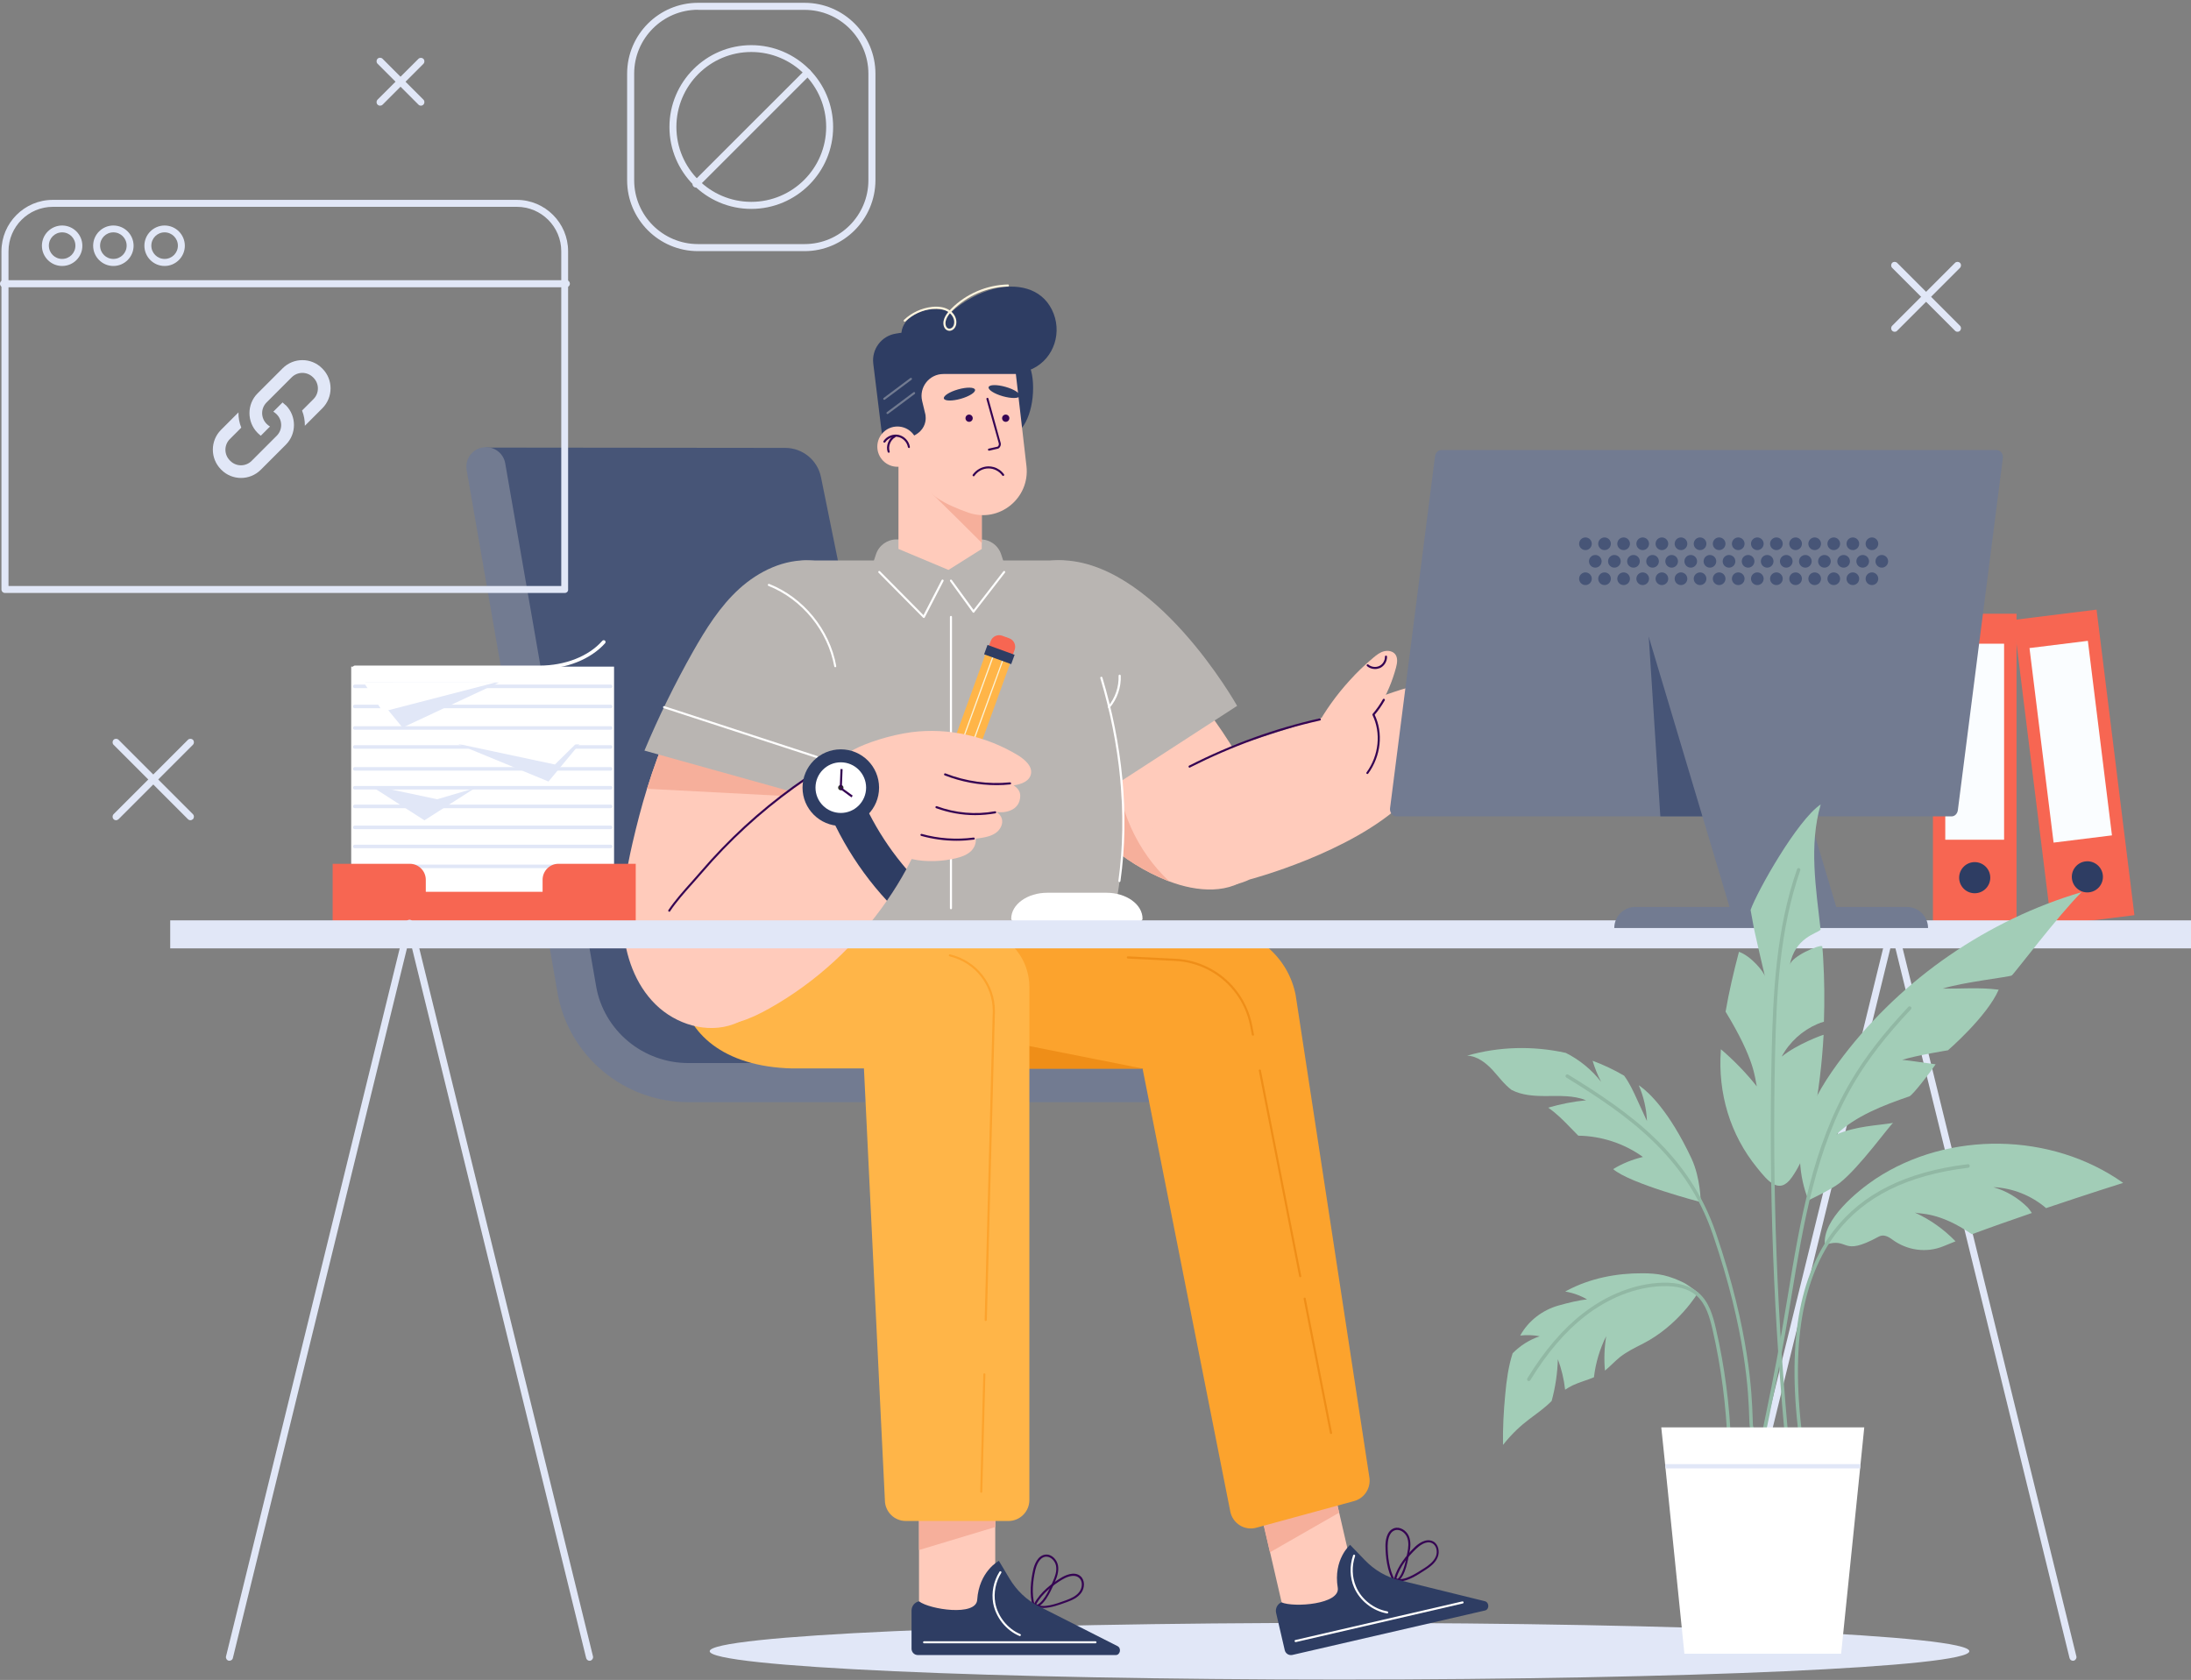 <svg width="686" height="526" viewBox="0 0 686 526" fill="none"
      xmlns="http://www.w3.org/2000/svg">
      <rect x="0" y="0" width="686" height="526" fill="#808080" stroke="none"/>
      <g clip-path="url(#clip0_5356_46657)">
            <path d="M631.375 192.16H605.199V288.562H631.375V192.16Z" fill="#F76652"/>
            <path d="M627.478 201.55H609.063V262.927H627.478V201.55Z" fill="#FAFDFF"/>
            <path d="M621.724 278.258C623.626 276.354 623.626 273.269 621.724 271.365C619.822 269.462 616.737 269.462 614.835 271.365C612.932 273.269 612.932 276.354 614.835 278.258C616.737 280.161 619.822 280.161 621.724 278.258Z" fill="#2E3D63"/>
            <path d="M656.432 190.881L630.455 194.103L642.307 289.773L668.284 286.551L656.432 190.881Z" fill="#F76652"/>
            <path d="M653.707 200.652L635.433 202.918L642.979 263.828L661.253 261.562L653.707 200.652Z" fill="#FAFDFF"/>
            <path d="M657.41 277.529C659.054 275.399 658.661 272.338 656.531 270.693C654.402 269.048 651.343 269.442 649.699 271.573C648.055 273.703 648.448 276.764 650.577 278.409C652.707 280.053 655.766 279.66 657.41 277.529Z" fill="#2E3D63"/>
            <path d="M287.936 301.754C282.902 276.93 263.254 179.78 257.051 149.401C255.979 144.072 251.27 140.238 245.847 140.238L152.022 140.141L184.726 312.119C186.35 320.567 191.156 328.105 198.171 333.076C203.692 337.007 210.285 339.152 217.073 339.249L287.936 340.127V301.754Z" fill="#475577"/>
            <path d="M371.595 345.098H215.481C205.738 345.098 196.288 341.654 188.786 335.415C181.316 329.177 176.282 320.534 174.593 311.046L146.112 147.191C145.527 143.844 147.768 140.66 151.113 140.108C154.458 139.523 157.641 141.765 158.193 145.112L186.675 308.967C187.844 315.563 191.384 321.639 196.645 326.025C201.939 330.444 208.629 332.848 215.481 332.848H371.628C375.006 332.848 377.766 335.61 377.766 338.989C377.734 342.368 375.006 345.098 371.595 345.098Z" fill="#727B91"/>
            <path d="M419.401 525.881C528.31 525.881 616.598 521.91 616.598 517.011C616.598 512.112 528.31 508.141 419.401 508.141C310.492 508.141 222.204 512.112 222.204 517.011C222.204 521.91 310.492 525.881 419.401 525.881Z" fill="#E1E7F7"/>
            <path d="M418.329 469.451L395.07 474.824L401.997 504.838L425.256 499.464L418.329 469.451Z" fill="#FFCBBB"/>
            <path d="M395.011 474.837L397.609 486.046L419.271 473.635L418.297 469.476L395.011 474.837Z" fill="#F6AF9B"/>
            <path d="M438.367 495.111C437.718 495.111 437.133 494.981 436.613 494.656L436.418 494.527L436.483 494.299C437.555 490.303 440.543 486.761 442.849 484.519C443.823 483.544 446.356 481.465 448.662 482.602C450.416 483.479 450.838 485.916 450.124 487.606C449.409 489.36 447.85 490.53 446.421 491.472L445.999 491.732C443.953 493.064 440.835 495.111 438.367 495.111ZM437.198 494.202C439.439 495.241 443.466 492.609 445.674 491.18L446.096 490.92C447.428 490.043 448.889 488.938 449.571 487.346C450.156 485.916 449.831 483.902 448.402 483.187C446.486 482.212 444.245 484.129 443.368 484.974C441.095 487.118 438.27 490.465 437.198 494.202Z" fill="#350453"/>
            <path d="M436.484 495.631L436.354 495.404C434.243 491.862 433.821 487.249 433.788 483.999C433.788 482.635 434.048 479.353 436.484 478.508C438.335 477.858 440.348 479.256 441.095 480.945C441.842 482.7 441.615 484.617 441.258 486.306L441.16 486.794C440.576 489.783 439.601 494.819 436.711 495.566L436.484 495.631ZM437.458 479.028C437.198 479.028 436.971 479.061 436.711 479.158C434.697 479.84 434.47 482.797 434.47 484.032C434.47 487.119 434.892 491.472 436.808 494.884C439.114 494.007 440.056 489.296 440.543 486.696L440.641 486.209C440.965 484.649 441.193 482.83 440.511 481.238C439.991 480.068 438.757 479.028 437.458 479.028Z" fill="#350453"/>
            <path d="M464.9 501.35L437.978 494.722C433.983 493.747 430.281 491.57 427.293 488.451L422.714 483.707C422.714 483.707 417.387 488.256 418.849 497.126C419.693 502.325 405.079 503.397 401.214 501.707C401.214 501.707 401.182 501.707 401.117 501.74C399.883 502.325 399.233 503.722 399.558 505.054L402.253 516.686C402.513 517.758 403.553 518.408 404.624 518.181L465.03 504.242C466.362 503.852 466.297 501.707 464.9 501.35Z" fill="#2E3D63"/>
            <path d="M405.663 514.152C405.501 514.152 405.371 514.054 405.339 513.892C405.306 513.729 405.404 513.534 405.599 513.502L457.853 501.415C458.015 501.382 458.21 501.48 458.243 501.675C458.275 501.837 458.178 502.032 457.983 502.065L405.728 514.152C405.696 514.152 405.663 514.152 405.663 514.152Z" fill="white"/>
            <path d="M434.34 505.184C434.308 505.184 434.308 505.184 434.275 505.184C429.793 504.404 425.734 501.188 423.948 497.029C422.616 493.942 422.519 490.27 423.655 486.989C423.72 486.826 423.915 486.729 424.078 486.794C424.24 486.859 424.337 487.054 424.272 487.216C423.201 490.335 423.298 493.844 424.565 496.769C426.253 500.765 430.118 503.787 434.372 504.534C434.535 504.567 434.665 504.729 434.632 504.924C434.632 505.087 434.502 505.184 434.34 505.184Z" fill="white"/>
            <path d="M311.612 473.83H287.741V504.632H311.612V473.83Z" fill="#FFCBBB"/>
            <path d="M287.741 473.83V485.332L311.644 478.119V473.83H287.741Z" fill="#F6AF9B"/>
            <path d="M326.713 503.462C325.577 503.462 324.537 503.203 323.823 502.52L323.66 502.358L323.79 502.13C325.739 498.491 329.441 495.697 332.202 494.04C333.371 493.325 336.294 491.83 338.275 493.487C339.769 494.755 339.639 497.192 338.567 498.686C337.463 500.246 335.677 501.026 334.085 501.61L333.631 501.773C331.844 502.423 329.019 503.462 326.713 503.462ZM324.472 502.228C326.421 503.755 330.935 502.098 333.403 501.188L333.858 501.026C335.352 500.473 337.041 499.726 338.015 498.329C338.924 497.062 339.054 495.015 337.82 494.007C336.164 492.643 333.566 493.975 332.494 494.625C329.896 496.184 326.388 498.816 324.472 502.228Z" fill="#350453"/>
            <path d="M323.498 503.43L323.433 503.202C322.166 499.271 322.784 494.689 323.498 491.505C323.79 490.173 324.797 487.021 327.33 486.762C329.279 486.534 330.935 488.354 331.26 490.173C331.585 492.025 330.935 493.877 330.221 495.437L330.026 495.892C328.857 498.491 326.681 503.365 323.725 503.43H323.498ZM327.655 487.411C327.59 487.411 327.493 487.411 327.428 487.411C325.284 487.639 324.44 490.433 324.148 491.635C323.466 494.657 322.881 498.978 323.985 502.715C326.421 502.39 328.402 497.971 329.474 495.599L329.669 495.144C330.318 493.682 330.968 491.96 330.643 490.271C330.383 488.873 329.116 487.411 327.655 487.411Z" fill="#350453"/>
            <path d="M349.901 515.419L325.154 502.877C321.484 501.025 318.367 498.069 316.126 494.364L312.748 488.711C312.748 488.711 306.545 491.96 305.961 500.928C305.603 506.159 291.119 503.949 287.774 501.415C287.774 501.415 287.741 501.415 287.676 501.415C286.345 501.708 285.403 502.91 285.403 504.307V516.231C285.403 517.336 286.28 518.213 287.384 518.213H349.382C350.746 518.181 351.168 516.069 349.901 515.419Z" fill="#2E3D63"/>
            <path d="M342.984 514.542H289.333C289.138 514.542 289.008 514.379 289.008 514.217C289.008 514.022 289.17 513.892 289.333 513.892H342.984C343.179 513.892 343.309 514.055 343.309 514.217C343.309 514.412 343.146 514.542 342.984 514.542Z" fill="white"/>
            <path d="M319.309 512.267C319.276 512.267 319.211 512.267 319.179 512.235C314.989 510.48 311.774 506.419 310.962 501.967C310.378 498.653 311.092 495.047 312.943 492.123C313.041 491.96 313.235 491.928 313.398 492.025C313.56 492.123 313.593 492.317 313.495 492.48C311.742 495.274 311.06 498.718 311.612 501.87C312.391 506.126 315.444 509.96 319.438 511.65C319.601 511.715 319.698 511.91 319.601 512.072C319.568 512.202 319.438 512.267 319.309 512.267Z" fill="white"/>
            <path d="M391.926 273.648C385.496 280.179 374.681 279.269 366.075 275.955C365.88 275.89 365.653 275.793 365.458 275.728C351.363 270.074 339.379 259.384 332.104 246.095C331.942 245.803 331.78 245.51 331.617 245.218C325.901 234.366 314.892 181.08 340.743 186.961C350.843 189.267 361.463 202.914 368.056 210.257C376.565 219.745 384.034 230.207 390.237 241.352C393.063 246.42 395.661 251.749 396.44 257.5C397.22 263.251 395.986 269.489 391.926 273.648Z" fill="#FFCBBB"/>
            <path d="M366.075 275.955C365.88 275.89 365.652 275.793 365.458 275.728C351.363 270.074 339.379 259.384 332.104 246.095C332.916 245.835 333.728 245.576 334.443 245.283C339.476 243.204 344.543 241.092 349.577 239.012C349.771 252.854 355.974 266.468 366.075 275.955Z" fill="#F6AF9B"/>
            <path d="M317.36 185.466H270.334L274.264 173.574C275.173 170.78 277.804 168.896 280.726 168.896H307C309.955 168.896 312.553 170.78 313.463 173.574L317.36 185.466Z" fill="#B9B5B2"/>
            <path d="M342.821 296.783C324.927 314.685 241.592 296.783 241.592 296.783L249.744 228.713L241.43 186.278C241.43 180.332 246.269 175.491 252.212 175.491H331.877C337.82 175.491 342.659 180.332 342.659 186.278C342.627 186.246 362.307 277.223 342.821 296.783Z" fill="#B9B5B2"/>
            <path d="M423.98 469.996L393.355 478.346C389.685 479.353 385.95 477.014 385.203 473.277L357.728 334.538H320.803C296.088 333.888 285.598 320.339 285.598 306.335L281.668 292.559C281.214 292.104 351.688 289.342 381.014 290.447C393.128 290.902 403.325 299.642 405.663 311.534L428.722 462.393C429.339 465.772 427.293 469.086 423.98 469.996Z" fill="#FCA32D"/>
            <path d="M278.648 334.635H358.085L278.648 318.877V334.635Z" fill="#EF8E18"/>
            <path d="M322.296 309.097V469.67C322.296 473.277 319.374 476.234 315.736 476.234H283.617C279.98 476.234 277.057 473.31 277.057 469.67L275.888 445.757L270.497 334.538H247.99C245.295 334.473 242.794 334.245 240.423 333.888C221.1 330.931 212.786 318.844 212.786 306.335L222.626 287.977C222.139 287.49 275.66 289.472 304.467 290.576C314.437 290.934 322.296 299.122 322.296 309.097Z" fill="#FFB548"/>
            <path d="M308.624 413.623C308.429 413.623 308.299 413.46 308.299 413.298L310.832 316.57C310.832 308.382 305.279 301.364 297.322 299.447C297.16 299.414 297.03 299.219 297.095 299.057C297.127 298.895 297.322 298.765 297.484 298.83C305.733 300.812 311.514 308.09 311.514 316.603L308.981 413.33C308.949 413.46 308.819 413.623 308.624 413.623Z" fill="#FCA32D"/>
            <path d="M307.227 467.396C307.032 467.396 306.903 467.234 306.903 467.071L307.877 430.323C307.877 430.128 308.039 429.998 308.202 429.998C308.396 429.998 308.526 430.161 308.526 430.323L307.552 467.071C307.552 467.234 307.39 467.396 307.227 467.396Z" fill="#FCA32D"/>
            <path d="M392.283 324.27C392.121 324.27 391.991 324.173 391.958 324.01L391.406 321.151C390.627 317.122 388.841 313.321 386.275 310.169C381.793 304.613 375.103 301.234 367.991 300.876L353.149 300.129C352.954 300.129 352.824 299.967 352.824 299.772C352.824 299.577 352.954 299.447 353.181 299.447L368.023 300.194C375.33 300.551 382.183 304.028 386.795 309.747C389.425 312.996 391.244 316.895 392.056 321.021L392.608 323.913C392.64 324.075 392.543 324.27 392.348 324.303C392.316 324.27 392.316 324.27 392.283 324.27Z" fill="#EF8E18"/>
            <path d="M407.093 399.911C406.93 399.911 406.8 399.813 406.768 399.651L394.134 335.252C394.102 335.09 394.199 334.895 394.394 334.863C394.557 334.83 394.751 334.928 394.784 335.123L407.417 399.521C407.45 399.683 407.352 399.878 407.157 399.911C407.157 399.911 407.125 399.911 407.093 399.911Z" fill="#EF8E18"/>
            <path d="M416.738 449.006C416.575 449.006 416.446 448.908 416.413 448.746L408.164 406.702C408.132 406.539 408.229 406.344 408.424 406.312C408.619 406.279 408.781 406.377 408.814 406.572L417.063 448.616C417.095 448.778 416.998 448.973 416.803 449.006C416.77 449.006 416.77 449.006 416.738 449.006Z" fill="#EF8E18"/>
            <path d="M260.104 223.286C259 246.745 255.233 270.107 248.932 292.721C247.373 298.374 245.587 304.093 242.599 309.129C239.611 314.198 235.227 318.617 229.706 320.664C221.392 323.75 211.552 320.729 205.219 314.458C198.886 308.219 195.768 299.252 195.119 290.381C194.469 281.511 196.06 272.641 198.041 263.966C199.373 258.247 200.834 252.529 202.588 246.908C204.569 240.539 206.81 234.301 209.506 228.192C210.772 225.333 212.104 222.539 213.533 219.777C216.845 213.376 220.678 207.268 225.062 201.549C230.94 193.914 241.268 178.935 251.498 188.52C260.624 197.13 260.656 211.752 260.104 223.286Z" fill="#FFCBBB"/>
            <path d="M254.55 249.702L202.588 246.973C204.569 240.605 206.81 234.366 209.506 228.258L254.55 249.702Z" fill="#F6AF9B"/>
            <path d="M285.663 143.812L276.894 142.09L273.419 113.854C272.867 109.338 275.985 105.179 280.467 104.464L308.299 99.981L307.877 110.67L285.663 143.812Z" fill="#2E3D63"/>
            <path d="M323.465 121.458C323.465 129.775 319.925 136.534 315.574 136.534C311.222 136.534 307.682 129.775 307.682 121.458C307.682 113.14 311.222 109.663 315.574 109.663C319.925 109.663 323.465 113.14 323.465 121.458Z" fill="#2E3D63"/>
            <path d="M307.39 121.782V152.747V171.884L296.965 178.448L281.311 171.884V152.747V121.782H294.334H307.39Z" fill="#FFCBBB"/>
            <path d="M307.39 154.274V169.967C302.843 165.386 295.633 158.303 291.509 154.274H307.39Z" fill="#F6AF9B"/>
            <path d="M317.23 109.858L321.387 145.956C322.524 155.996 312.846 163.826 303.298 160.545C296.023 158.043 289.398 154.469 288.586 149.79C286.962 140.497 288.099 120.483 288.488 114.796C288.553 113.887 289.203 113.139 290.112 112.944L314.859 108.103C315.996 107.876 317.1 108.688 317.23 109.858Z" fill="#FFCBBB"/>
            <path d="M323.401 115.414C316.743 118.696 297.16 115.382 293.75 108.493C290.372 101.605 302.258 92.702 311.124 90.46C318.334 88.641 325.934 90.103 329.344 96.959C332.754 103.814 330.091 112.132 323.401 115.414Z" fill="#2E3D63"/>
            <path d="M303.395 104.692C303.395 109.046 300.083 113.984 294.237 113.984C288.391 113.984 282.22 109.046 282.22 104.692C282.22 100.338 286.962 96.796 292.808 96.796C298.654 96.796 303.395 100.338 303.395 104.692Z" fill="#2E3D63"/>
            <path d="M320.77 117.104H295.373C290.957 117.104 287.709 121.23 288.716 125.519L289.722 129.71C289.722 129.71 291.639 137.183 279.882 137.833L281.149 112.197H319.666L320.77 117.104Z" fill="#2E3D63"/>
            <path d="M276.862 125.194C276.764 125.194 276.667 125.162 276.602 125.064C276.505 124.934 276.537 124.707 276.667 124.61L285.013 118.371C285.143 118.274 285.371 118.306 285.468 118.436C285.566 118.566 285.533 118.794 285.403 118.891L277.057 125.129C276.992 125.194 276.927 125.194 276.862 125.194Z" fill="#727B91"/>
            <path d="M277.868 129.646C277.771 129.646 277.674 129.613 277.609 129.516C277.511 129.386 277.544 129.158 277.674 129.061L286.02 122.822C286.15 122.725 286.377 122.757 286.475 122.887C286.572 123.017 286.54 123.245 286.41 123.342L278.063 129.581C277.998 129.613 277.933 129.646 277.868 129.646Z" fill="#727B91"/>
            <path d="M280.986 146.151C284.466 146.151 287.287 143.329 287.287 139.848C287.287 136.367 284.466 133.544 280.986 133.544C277.507 133.544 274.686 136.367 274.686 139.848C274.686 143.329 277.507 146.151 280.986 146.151Z" fill="#FFCBBB"/>
            <path d="M284.591 140.27C284.429 140.27 284.299 140.14 284.266 140.01C284.007 138.483 282.74 137.151 281.246 136.826C279.752 136.501 278.031 137.183 277.186 138.451C277.089 138.613 276.894 138.646 276.732 138.548C276.569 138.451 276.537 138.256 276.634 138.093C277.641 136.566 279.622 135.786 281.376 136.176C283.162 136.566 284.591 138.093 284.883 139.913C284.916 140.108 284.786 140.27 284.624 140.303C284.656 140.27 284.624 140.27 284.591 140.27Z" fill="#350453"/>
            <path d="M278.258 141.765C278.128 141.765 277.998 141.667 277.933 141.537C277.284 139.62 278.193 137.346 279.947 136.339C280.109 136.241 280.304 136.306 280.402 136.469C280.499 136.631 280.434 136.826 280.272 136.924C278.81 137.768 278.031 139.75 278.55 141.342C278.615 141.505 278.518 141.7 278.356 141.765C278.323 141.732 278.291 141.765 278.258 141.765Z" fill="#350453"/>
            <path d="M303.427 132.083C304.055 132.083 304.564 131.573 304.564 130.945C304.564 130.317 304.055 129.808 303.427 129.808C302.8 129.808 302.291 130.317 302.291 130.945C302.291 131.573 302.8 132.083 303.427 132.083Z" fill="#350453"/>
            <path d="M314.892 132.083C315.519 132.083 316.028 131.573 316.028 130.945C316.028 130.317 315.519 129.808 314.892 129.808C314.264 129.808 313.755 130.317 313.755 130.945C313.755 131.573 314.264 132.083 314.892 132.083Z" fill="#350453"/>
            <path d="M300.818 124.863C303.51 124.101 305.506 122.825 305.277 122.014C305.047 121.202 302.679 121.162 299.986 121.924C297.294 122.687 295.298 123.963 295.527 124.774C295.757 125.586 298.125 125.626 300.818 124.863Z" fill="#2E3D63"/>
            <path d="M319.281 123.979C319.511 123.168 317.515 121.892 314.822 121.129C312.13 120.367 309.761 120.407 309.532 121.219C309.302 122.03 311.299 123.306 313.991 124.068C316.683 124.83 319.052 124.791 319.281 123.979Z" fill="#2E3D63"/>
            <path d="M309.663 141.115C309.5 141.115 309.371 141.017 309.338 140.855C309.306 140.692 309.403 140.498 309.598 140.465L312.358 139.848C312.683 139.62 312.813 139.198 312.716 138.808L308.851 124.967C308.818 124.804 308.916 124.609 309.078 124.577C309.273 124.512 309.436 124.642 309.468 124.804L313.3 138.646C313.495 139.328 313.203 140.043 312.618 140.433L312.521 140.465L309.695 141.115C309.695 141.115 309.695 141.115 309.663 141.115Z" fill="#350453"/>
            <path d="M311.124 146.249C310.572 146.086 309.988 146.021 309.436 146.021C307.519 146.054 305.668 147.061 304.564 148.621C304.467 148.783 304.499 148.978 304.662 149.076C304.824 149.173 305.019 149.141 305.116 148.978C306.09 147.581 307.747 146.671 309.436 146.671C311.124 146.639 312.813 147.484 313.82 148.881C313.917 149.043 314.145 149.076 314.275 148.946C314.437 148.848 314.469 148.621 314.339 148.491C313.56 147.386 312.391 146.606 311.124 146.249Z" fill="#350453"/>
            <path d="M297.257 103.587C297.127 103.587 296.965 103.555 296.835 103.522C295.633 103.197 295.178 101.735 295.438 100.468C295.666 99.396 296.25 98.454 296.9 97.674C296.77 97.576 296.64 97.511 296.51 97.446C295.308 96.796 293.782 96.569 291.931 96.731C288.781 97.056 285.793 98.454 283.487 100.63C283.357 100.76 283.162 100.76 283.032 100.63C282.902 100.501 282.902 100.306 283.032 100.176C285.436 97.869 288.586 96.439 291.866 96.082C293.847 95.887 295.503 96.147 296.835 96.862C297.03 96.959 297.192 97.056 297.354 97.186C297.517 96.991 297.679 96.829 297.842 96.666C302.486 91.988 308.916 89.226 315.574 89.064C315.769 89.064 315.898 89.193 315.898 89.388C315.898 89.583 315.769 89.713 315.574 89.713C309.111 89.876 302.81 92.573 298.296 97.121C298.166 97.251 298.004 97.414 297.874 97.576C298.913 98.519 299.53 99.818 299.433 101.118C299.4 101.833 299.141 102.45 298.718 102.905C298.329 103.327 297.809 103.587 297.257 103.587ZM297.419 98.096C296.835 98.811 296.283 99.656 296.088 100.598C295.893 101.54 296.185 102.677 296.997 102.872C297.419 102.97 297.906 102.807 298.231 102.45C298.524 102.125 298.718 101.638 298.751 101.085C298.848 100.013 298.329 98.908 297.419 98.096Z" fill="#FEF4DE"/>
            <path d="M262.085 177.733C259.455 176.434 256.564 175.654 253.804 175.491C245.62 174.972 237.598 178.806 231.492 184.329C225.419 189.853 221.002 196.936 216.943 204.084C211.292 214.092 206.226 224.424 201.776 235.016L262.085 251.847V177.733Z" fill="#B9B5B2"/>
            <path d="M261.533 208.925C261.37 208.925 261.241 208.828 261.208 208.665C259.195 197.521 251.14 187.643 240.618 183.452C240.456 183.387 240.358 183.192 240.423 183.029C240.488 182.867 240.683 182.769 240.845 182.834C251.563 187.091 259.812 197.196 261.825 208.535C261.858 208.73 261.728 208.893 261.565 208.925C261.565 208.925 261.565 208.925 261.533 208.925Z" fill="white"/>
            <path d="M289.235 193.492C289.138 193.492 289.073 193.459 289.008 193.394L275.076 179.325C274.946 179.195 274.946 179 275.076 178.87C275.206 178.74 275.4 178.74 275.53 178.87L289.138 192.614L294.821 181.632C294.919 181.47 295.114 181.405 295.276 181.502C295.438 181.6 295.503 181.795 295.406 181.957L289.528 193.329C289.495 193.427 289.398 193.492 289.3 193.492C289.268 193.492 289.268 193.492 289.235 193.492Z" fill="white"/>
            <path d="M304.824 191.867C304.727 191.867 304.629 191.802 304.564 191.737L297.484 181.99C297.387 181.827 297.419 181.632 297.549 181.535C297.679 181.437 297.907 181.47 298.004 181.6L304.824 190.957L314.145 178.903C314.242 178.773 314.47 178.74 314.599 178.838C314.729 178.935 314.762 179.163 314.664 179.293L305.051 191.705C305.019 191.802 304.921 191.867 304.824 191.867Z" fill="white"/>
            <path d="M255.72 237.323C255.687 237.323 255.655 237.323 255.622 237.323L207.817 221.727C207.655 221.662 207.557 221.5 207.622 221.305C207.687 221.142 207.849 221.045 208.044 221.11L255.85 236.706C256.012 236.771 256.109 236.933 256.045 237.128C255.98 237.258 255.85 237.323 255.72 237.323Z" fill="white"/>
            <path d="M297.744 284.696C297.549 284.696 297.419 284.533 297.419 284.371V193.167C297.419 192.972 297.582 192.842 297.744 192.842C297.939 192.842 298.069 193.004 298.069 193.167V284.371C298.069 284.533 297.939 284.696 297.744 284.696Z" fill="white"/>
            <path d="M291.574 251.457L291.671 258.8L294.562 259.84L299.336 254.284L291.574 251.457Z" fill="#FADDBF"/>
            <path d="M299.336 254.284L311.644 220.492L316.321 207.561L312.456 206.164L308.559 204.734L303.882 217.666L291.574 251.457L299.336 254.284Z" fill="#FFB548"/>
            <path d="M296.802 253.374L309.111 219.55L313.82 206.651L313.982 206.716L314.145 206.781L309.468 219.68L297.16 253.504L296.802 253.374Z" fill="#FBF2D5"/>
            <path d="M293.75 252.269L306.026 218.445L310.735 205.514L310.897 205.579L311.092 205.644L306.383 218.575L294.075 252.367L293.75 252.269Z" fill="#FBF2D5"/>
            <path d="M291.704 263.154L294.562 259.84L291.671 258.8L291.704 263.154Z" fill="#0F3843"/>
            <path d="M313.788 199.048L315.996 199.86C317.458 200.38 318.205 202.005 317.685 203.467L316.548 206.553L309.046 203.824L310.183 200.737C310.702 199.275 312.326 198.528 313.788 199.048Z" fill="#F76652"/>
            <path d="M308.121 204.866L316.605 207.955L317.671 205.024L309.187 201.935L308.121 204.866Z" fill="#2E3D63"/>
            <path d="M322.816 242.197C322.459 244.536 319.861 245.576 317.36 245.901C318.594 246.713 319.438 247.753 319.438 249.15C319.406 253.959 314.405 254.673 311.936 254.219C312.748 254.706 313.365 255.388 313.658 256.298C314.145 257.89 313.268 259.645 311.969 260.652C310.637 261.659 308.981 262.082 307.325 262.341C306.708 262.439 306.123 262.536 305.506 262.601C305.701 264.031 305.019 265.526 303.98 266.533C302.681 267.735 300.959 268.32 299.238 268.742C295.146 269.717 289.95 270.009 285.436 268.97C284.916 270.009 284.364 271.049 283.812 272.089C281.961 275.501 279.915 278.815 277.706 281.999C268.158 295.84 255.492 307.57 240.813 315.79C235.032 319.039 228.472 321.834 221.944 320.631C214.669 319.299 208.954 312.963 207.005 305.815C205.446 299.967 205.608 291.454 208.889 286.125C211.714 281.544 216.131 277.093 219.638 272.999C228.147 263.056 237.858 254.121 248.477 246.453C254.518 242.099 260.883 238.135 267.476 234.626C271.178 232.644 278.551 230.175 285.306 229.265C296.9 227.738 309.013 230.532 318.984 236.641C320.997 237.973 323.173 239.857 322.816 242.197Z" fill="#FFCBBB"/>
            <path d="M283.812 272.122C281.96 275.533 279.914 278.847 277.706 282.031C267.411 270.919 259.649 257.273 255.46 242.814L266.177 239.695C269.587 251.522 275.725 262.731 283.812 272.122Z" fill="#2E3D63"/>
            <path d="M209.57 285.476C209.506 285.476 209.441 285.443 209.376 285.411C209.213 285.313 209.181 285.118 209.278 284.956C211.324 281.902 213.987 278.912 216.553 276.053C217.56 274.948 218.501 273.876 219.378 272.836C227.92 262.861 237.63 253.926 248.282 246.226C253.219 242.652 258.383 239.337 263.644 236.381C263.806 236.283 264.001 236.348 264.098 236.511C264.196 236.673 264.131 236.868 263.969 236.966C258.707 239.922 253.576 243.237 248.64 246.778C238.02 254.446 228.342 263.349 219.833 273.291C218.924 274.364 217.982 275.403 216.975 276.54C214.409 279.4 211.779 282.356 209.765 285.378C209.765 285.443 209.668 285.476 209.57 285.476Z" fill="#350453"/>
            <path d="M312.034 245.836C306.48 245.836 300.959 244.796 295.796 242.782C295.633 242.717 295.536 242.522 295.601 242.359C295.666 242.197 295.86 242.099 296.023 242.164C302.421 244.666 309.403 245.641 316.223 244.959C316.386 244.959 316.548 245.089 316.58 245.251C316.613 245.446 316.451 245.576 316.288 245.609C314.892 245.771 313.463 245.836 312.034 245.836Z" fill="#350453"/>
            <path d="M299.53 263.251C295.763 263.251 291.996 262.731 288.423 261.724C288.261 261.659 288.164 261.497 288.196 261.334C288.261 261.172 288.423 261.074 288.586 261.107C293.782 262.569 299.433 262.959 304.824 262.244C304.986 262.212 305.181 262.341 305.181 262.536C305.214 262.731 305.084 262.894 304.889 262.894C303.135 263.121 301.349 263.251 299.53 263.251Z" fill="#350453"/>
            <path d="M305.311 255.226C301.154 255.226 297.03 254.478 293.1 253.049C292.938 252.984 292.84 252.789 292.905 252.626C292.97 252.464 293.165 252.367 293.327 252.431C299.141 254.576 305.441 255.128 311.514 254.024C311.676 253.991 311.871 254.121 311.904 254.283C311.936 254.446 311.806 254.641 311.644 254.673C309.533 255.031 307.422 255.226 305.311 255.226Z" fill="#350453"/>
            <path d="M263.254 258.605C269.873 258.605 275.238 253.237 275.238 246.616C275.238 239.994 269.873 234.626 263.254 234.626C256.636 234.626 251.27 239.994 251.27 246.616C251.27 253.237 256.636 258.605 263.254 258.605Z" fill="#2E3D63"/>
            <path d="M263.254 254.544C267.631 254.544 271.178 250.994 271.178 246.616C271.178 242.237 267.631 238.688 263.254 238.688C258.878 238.688 255.33 242.237 255.33 246.616C255.33 250.994 258.878 254.544 263.254 254.544Z" fill="white"/>
            <path d="M263.254 247.461C263.72 247.461 264.098 247.082 264.098 246.616C264.098 246.149 263.72 245.771 263.254 245.771C262.788 245.771 262.41 246.149 262.41 246.616C262.41 247.082 262.788 247.461 263.254 247.461Z" fill="#2E2E2E"/>
            <path d="M263.164 240.796L262.931 246.477L263.58 246.504L263.813 240.822L263.164 240.796Z" fill="#350453"/>
            <path d="M266.599 249.67L263.059 247.071L263.449 246.551L266.989 249.118L266.599 249.67Z" fill="#350453"/>
            <path d="M339.087 252.301L387.347 221.012C387.347 221.012 361.106 174.289 330.61 175.426C300.083 176.596 339.087 252.301 339.087 252.301Z" fill="#B9B5B2"/>
            <path d="M459.672 213.766C462.043 213.019 464.478 212.207 466.167 210.42C467.856 208.633 468.408 205.481 466.654 203.726C465.16 202.264 462.627 202.362 460.874 203.499C459.12 204.636 458.048 206.553 457.236 208.47C456.749 209.607 456.359 210.939 456.814 212.077C457.269 213.246 458.957 213.929 459.802 213.019L459.672 213.766Z" fill="#FFCBBB"/>
            <path d="M459.022 222.604C461.393 221.857 463.829 221.045 465.517 219.257C467.206 217.47 467.758 214.319 466.004 212.564C464.511 211.102 461.977 211.2 460.224 212.337C458.47 213.474 457.398 215.391 456.586 217.308C456.099 218.445 455.709 219.777 456.164 220.915C456.619 222.084 458.308 222.767 459.152 221.857L459.022 222.604Z" fill="#FFCBBB"/>
            <path d="M457.074 231.15C459.445 230.402 461.88 229.59 463.569 227.803C465.258 225.983 465.81 222.864 464.056 221.11C462.562 219.647 460.029 219.745 458.275 220.882C456.522 222.019 455.45 223.936 454.638 225.853C454.151 226.991 453.761 228.323 454.216 229.46C454.671 230.63 456.359 231.312 457.204 230.402L457.074 231.15Z" fill="#FFCBBB"/>
            <path d="M371.271 238.428L424.402 221.369C424.402 221.369 446.454 211.362 452.689 214.319C461.458 218.51 453.826 237.55 439.634 251.132C422.973 267.085 391.276 275.371 391.276 275.371C379.325 281.024 365.1 274.753 361.301 262.114C358.735 253.471 359.709 244.211 371.271 238.428Z" fill="#FFCBBB"/>
            <path d="M430.021 205.903C431.028 205.059 432.067 204.246 433.334 203.922C434.6 203.597 436.094 203.857 436.873 204.896C437.718 206.033 437.458 207.626 437.101 208.99C434.827 217.535 430.151 225.431 423.753 231.507C422.292 232.872 420.733 234.204 418.882 234.919C416.413 235.893 413.231 235.698 411.509 233.424C410.015 231.507 411.055 229.557 412.094 227.673C414.984 222.409 418.524 217.503 422.551 213.084C424.857 210.517 427.358 208.113 430.021 205.903Z" fill="#FFCBBB"/>
            <path d="M431.32 233.327C430.605 238.363 427.78 243.106 423.558 245.933C419.336 248.76 413.718 249.54 408.976 247.72C407.872 247.298 416.543 231.507 417.452 230.142C419.271 227.413 421.252 224.846 423.428 222.409C425.767 219.777 427.715 217.698 429.631 221.857C431.255 225.399 431.872 229.492 431.32 233.327Z" fill="#FFCBBB"/>
            <path d="M350.486 276.183H350.453C350.259 276.151 350.161 275.988 350.161 275.826C353.116 254.706 350.616 232.774 344.51 212.337C344.445 212.175 344.543 211.98 344.738 211.915C344.9 211.85 345.095 211.947 345.16 212.142C351.298 232.644 353.798 254.706 350.811 275.891C350.778 276.053 350.648 276.183 350.486 276.183Z" fill="white"/>
            <path d="M347.206 221.694C347.141 221.694 347.043 221.662 346.978 221.629C346.849 221.499 346.816 221.304 346.946 221.174C349.187 218.543 350.356 215.033 350.226 211.589C350.226 211.394 350.356 211.264 350.551 211.232C350.713 211.232 350.876 211.362 350.908 211.557C351.07 215.163 349.804 218.835 347.466 221.597C347.401 221.629 347.303 221.694 347.206 221.694Z" fill="white"/>
            <path d="M430.508 209.478C429.599 209.478 428.689 209.153 428.007 208.568C427.877 208.438 427.845 208.243 427.975 208.113C428.105 207.983 428.3 207.95 428.429 208.08C429.339 208.86 430.735 209.055 431.839 208.535C432.944 208.015 433.658 206.813 433.626 205.611C433.626 205.416 433.756 205.286 433.95 205.286C434.145 205.286 434.275 205.416 434.275 205.611C434.308 207.073 433.431 208.535 432.099 209.153C431.612 209.348 431.06 209.478 430.508 209.478Z" fill="#350453"/>
            <path d="M428.137 242.359C428.072 242.359 428.007 242.326 427.942 242.294C427.78 242.196 427.748 241.969 427.878 241.839C431.742 236.51 432.457 229.46 429.729 223.904C429.664 223.774 429.696 223.644 429.761 223.546C430.963 222.149 432.067 220.589 432.976 218.965C433.074 218.802 433.269 218.737 433.431 218.835C433.593 218.932 433.658 219.127 433.561 219.29C432.651 220.882 431.612 222.409 430.411 223.806C433.139 229.557 432.359 236.738 428.397 242.196C428.332 242.294 428.235 242.359 428.137 242.359Z" fill="#350453"/>
            <path d="M372.472 240.377C372.342 240.377 372.245 240.312 372.18 240.182C372.083 240.02 372.148 239.825 372.31 239.727C385.495 233.034 399.233 228.063 413.165 224.944C413.36 224.911 413.523 225.009 413.555 225.204C413.588 225.366 413.49 225.561 413.295 225.593C399.428 228.68 385.723 233.651 372.57 240.312C372.57 240.377 372.537 240.377 372.472 240.377Z" fill="#350453"/>
            <path d="M192.26 208.73H109.965V280.049H192.26V208.73Z" fill="white"/>
            <path d="M132.893 256.85L117.175 246.778H148.677L132.893 256.85Z" fill="#E1E7F7"/>
            <path d="M136.888 250.254L148.677 246.778L117.077 246.063L136.888 250.254Z" fill="white"/>
            <path d="M191.189 247.2H111.069C110.744 247.2 110.517 246.94 110.517 246.648C110.517 246.356 110.777 246.096 111.069 246.096H191.189C191.513 246.096 191.741 246.356 191.741 246.648C191.741 246.94 191.513 247.2 191.189 247.2Z" fill="#E1E7F7"/>
            <path d="M191.189 271.829H111.069C110.744 271.829 110.517 271.569 110.517 271.277C110.517 270.984 110.777 270.724 111.069 270.724H191.189C191.513 270.724 191.741 270.984 191.741 271.277C191.741 271.569 191.513 271.829 191.189 271.829Z" fill="#E1E7F7"/>
            <path d="M191.189 253.049H111.069C110.744 253.049 110.517 252.789 110.517 252.497C110.517 252.204 110.777 251.944 111.069 251.944H191.189C191.513 251.944 191.741 252.204 191.741 252.497C191.741 252.789 191.513 253.049 191.189 253.049Z" fill="#E1E7F7"/>
            <path d="M191.189 215.456H111.069C110.744 215.456 110.517 215.196 110.517 214.903C110.517 214.611 110.777 214.351 111.069 214.351H191.189C191.513 214.351 191.741 214.611 191.741 214.903C191.741 215.196 191.513 215.456 191.189 215.456Z" fill="#E1E7F7"/>
            <path d="M191.189 221.76H111.069C110.744 221.76 110.517 221.5 110.517 221.207C110.517 220.882 110.777 220.655 111.069 220.655H191.189C191.513 220.655 191.741 220.915 191.741 221.207C191.773 221.532 191.513 221.76 191.189 221.76Z" fill="#E1E7F7"/>
            <path d="M191.189 228.485H111.069C110.744 228.485 110.517 228.225 110.517 227.933C110.517 227.64 110.777 227.38 111.069 227.38H191.189C191.513 227.38 191.741 227.64 191.741 227.933C191.741 228.225 191.513 228.485 191.189 228.485Z" fill="#E1E7F7"/>
            <path d="M168.91 209.51H111.069C110.744 209.51 110.517 209.25 110.517 208.958C110.517 208.633 110.777 208.405 111.069 208.405H168.91C176.931 208.405 184.304 205.514 188.59 200.64C188.785 200.412 189.143 200.38 189.402 200.575C189.63 200.77 189.662 201.127 189.467 201.387C184.921 206.456 177.256 209.51 168.91 209.51Z" fill="white"/>
            <path d="M191.189 234.431H111.069C110.744 234.431 110.517 234.171 110.517 233.878C110.517 233.586 110.777 233.326 111.069 233.326H191.189C191.513 233.326 191.741 233.586 191.741 233.878C191.741 234.171 191.513 234.431 191.189 234.431Z" fill="#E1E7F7"/>
            <path d="M191.189 241.287H111.069C110.744 241.287 110.517 241.027 110.517 240.734C110.517 240.442 110.777 240.182 111.069 240.182H191.189C191.513 240.182 191.741 240.442 191.741 240.734C191.741 241.027 191.513 241.287 191.189 241.287Z" fill="#E1E7F7"/>
            <path d="M191.189 259.612H111.069C110.744 259.612 110.517 259.352 110.517 259.06C110.517 258.735 110.777 258.507 111.069 258.507H191.189C191.513 258.507 191.741 258.767 191.741 259.06C191.773 259.352 191.513 259.612 191.189 259.612Z" fill="#E1E7F7"/>
            <path d="M191.189 265.591H111.069C110.744 265.591 110.517 265.331 110.517 265.038C110.517 264.746 110.777 264.486 111.069 264.486H191.189C191.513 264.486 191.741 264.746 191.741 265.038C191.741 265.331 191.513 265.591 191.189 265.591Z" fill="#E1E7F7"/>
            <path d="M171.735 244.698L143.513 233.066H181.381L171.735 244.698Z" fill="#E1E7F7"/>
            <path d="M173.749 239.37L142.604 232.742H180.472L173.749 239.37Z" fill="white"/>
            <path d="M114.382 213.669L126.041 227.803L156.244 213.701L114.382 213.669Z" fill="#E1E7F7"/>
            <path d="M113.895 213.669L119.838 222.832L155.237 213.669H113.895Z" fill="white"/>
            <path d="M169.884 275.468V279.237H133.316V275.468C133.316 272.706 131.075 270.464 128.314 270.464H104.152V289.667H199.048V270.464H174.886C172.125 270.432 169.884 272.706 169.884 275.468Z" fill="#F76652"/>
            <path fill-rule="evenodd" clip-rule="evenodd" d="M357.728 287.653C357.728 283.169 352.662 279.53 346.426 279.53H327.915C321.679 279.53 316.613 283.169 316.613 287.653C316.613 288.173 317.197 288.595 317.912 288.595H356.429C357.143 288.595 357.728 288.173 357.728 287.653Z" fill="white"/>
            <path d="M184.596 520C184.109 520 183.654 519.676 183.525 519.156L128.217 293.664L72.91 519.156C72.78 519.74 72.163 520.098 71.578 519.968C70.994 519.838 70.636 519.221 70.766 518.636L127.145 288.822C127.275 288.335 127.698 287.978 128.217 287.978C128.737 287.978 129.159 288.335 129.289 288.822L185.668 518.636C185.798 519.221 185.441 519.805 184.856 519.968C184.759 520 184.694 520 184.596 520Z" fill="#E1E7F7"/>
            <path d="M649.042 520C648.555 520 648.1 519.676 647.97 519.156L592.663 293.664L537.356 519.156C537.226 519.74 536.609 520.098 536.024 519.968C535.44 519.838 535.082 519.221 535.212 518.636L591.591 288.822C591.721 288.335 592.143 287.978 592.663 287.978C593.183 287.978 593.605 288.335 593.735 288.822L650.114 518.636C650.244 519.221 649.887 519.805 649.302 519.968C649.237 520 649.14 520 649.042 520Z" fill="#E1E7F7"/>
            <path d="M686 288.172H53.294V296.945H686V288.172Z" fill="#E1E7F7"/>
            <path d="M437.198 255.616H611.045C612.019 255.616 612.831 254.804 612.993 253.731L627.088 143.422C627.25 142.09 626.341 140.92 625.139 140.92H451.26C450.286 140.92 449.474 141.733 449.312 142.805L435.217 253.114C435.087 254.414 436.029 255.616 437.198 255.616Z" fill="#727B91"/>
            <path d="M516.213 199.243L519.85 255.616H543.461L516.213 199.243Z" fill="#475577"/>
            <path d="M516.181 199.243H549.631L576.814 290.284H543.396L516.181 199.243Z" fill="#727B91"/>
            <path d="M505.431 290.577H603.672C603.672 286.938 600.717 283.981 597.08 283.981H512.024C508.386 283.949 505.431 286.905 505.431 290.577Z" fill="#727B91"/>
            <path d="M586.103 172.242C587.197 172.242 588.084 171.355 588.084 170.26C588.084 169.166 587.197 168.278 586.103 168.278C585.009 168.278 584.122 169.166 584.122 170.26C584.122 171.355 585.009 172.242 586.103 172.242Z" fill="#475577"/>
            <path d="M580.127 172.242C581.221 172.242 582.108 171.355 582.108 170.26C582.108 169.166 581.221 168.278 580.127 168.278C579.033 168.278 578.146 169.166 578.146 170.26C578.146 171.355 579.033 172.242 580.127 172.242Z" fill="#475577"/>
            <path d="M574.151 172.242C575.246 172.242 576.133 171.355 576.133 170.26C576.133 169.166 575.246 168.278 574.151 168.278C573.057 168.278 572.17 169.166 572.17 170.26C572.17 171.355 573.057 172.242 574.151 172.242Z" fill="#475577"/>
            <path d="M568.176 172.242C569.27 172.242 570.157 171.355 570.157 170.26C570.157 169.166 569.27 168.278 568.176 168.278C567.082 168.278 566.195 169.166 566.195 170.26C566.195 171.355 567.082 172.242 568.176 172.242Z" fill="#475577"/>
            <path d="M562.2 172.242C563.294 172.242 564.181 171.355 564.181 170.26C564.181 169.166 563.294 168.278 562.2 168.278C561.106 168.278 560.219 169.166 560.219 170.26C560.219 171.355 561.106 172.242 562.2 172.242Z" fill="#475577"/>
            <path d="M556.192 172.242C557.286 172.242 558.173 171.355 558.173 170.26C558.173 169.166 557.286 168.278 556.192 168.278C555.098 168.278 554.211 169.166 554.211 170.26C554.211 171.355 555.098 172.242 556.192 172.242Z" fill="#475577"/>
            <path d="M550.216 172.242C551.311 172.242 552.198 171.355 552.198 170.26C552.198 169.166 551.311 168.278 550.216 168.278C549.122 168.278 548.235 169.166 548.235 170.26C548.235 171.355 549.122 172.242 550.216 172.242Z" fill="#475577"/>
            <path d="M544.241 172.242C545.335 172.242 546.222 171.355 546.222 170.26C546.222 169.166 545.335 168.278 544.241 168.278C543.147 168.278 542.26 169.166 542.26 170.26C542.26 171.355 543.147 172.242 544.241 172.242Z" fill="#475577"/>
            <path d="M538.265 172.242C539.359 172.242 540.246 171.355 540.246 170.26C540.246 169.166 539.359 168.278 538.265 168.278C537.171 168.278 536.284 169.166 536.284 170.26C536.284 171.355 537.171 172.242 538.265 172.242Z" fill="#475577"/>
            <path d="M532.289 172.242C533.383 172.242 534.27 171.355 534.27 170.26C534.27 169.166 533.383 168.278 532.289 168.278C531.195 168.278 530.308 169.166 530.308 170.26C530.308 171.355 531.195 172.242 532.289 172.242Z" fill="#475577"/>
            <path d="M526.314 172.242C527.408 172.242 528.295 171.355 528.295 170.26C528.295 169.166 527.408 168.278 526.314 168.278C525.219 168.278 524.333 169.166 524.333 170.26C524.333 171.355 525.219 172.242 526.314 172.242Z" fill="#475577"/>
            <path d="M520.338 172.242C521.432 172.242 522.319 171.355 522.319 170.26C522.319 169.166 521.432 168.278 520.338 168.278C519.244 168.278 518.357 169.166 518.357 170.26C518.357 171.355 519.244 172.242 520.338 172.242Z" fill="#475577"/>
            <path d="M514.33 172.242C515.424 172.242 516.311 171.355 516.311 170.26C516.311 169.166 515.424 168.278 514.33 168.278C513.236 168.278 512.349 169.166 512.349 170.26C512.349 171.355 513.236 172.242 514.33 172.242Z" fill="#475577"/>
            <path d="M508.354 172.242C509.448 172.242 510.335 171.355 510.335 170.26C510.335 169.166 509.448 168.278 508.354 168.278C507.26 168.278 506.373 169.166 506.373 170.26C506.373 171.355 507.26 172.242 508.354 172.242Z" fill="#475577"/>
            <path d="M502.379 172.242C503.473 172.242 504.36 171.355 504.36 170.26C504.36 169.166 503.473 168.278 502.379 168.278C501.284 168.278 500.397 169.166 500.397 170.26C500.397 171.355 501.284 172.242 502.379 172.242Z" fill="#475577"/>
            <path d="M496.403 172.242C497.497 172.242 498.384 171.355 498.384 170.26C498.384 169.166 497.497 168.278 496.403 168.278C495.309 168.278 494.422 169.166 494.422 170.26C494.422 171.355 495.309 172.242 496.403 172.242Z" fill="#475577"/>
            <path d="M586.103 183.192C587.197 183.192 588.084 182.305 588.084 181.21C588.084 180.115 587.197 179.228 586.103 179.228C585.009 179.228 584.122 180.115 584.122 181.21C584.122 182.305 585.009 183.192 586.103 183.192Z" fill="#475577"/>
            <path d="M580.127 183.192C581.221 183.192 582.108 182.305 582.108 181.21C582.108 180.115 581.221 179.228 580.127 179.228C579.033 179.228 578.146 180.115 578.146 181.21C578.146 182.305 579.033 183.192 580.127 183.192Z" fill="#475577"/>
            <path d="M574.151 183.192C575.246 183.192 576.133 182.305 576.133 181.21C576.133 180.115 575.246 179.228 574.151 179.228C573.057 179.228 572.17 180.115 572.17 181.21C572.17 182.305 573.057 183.192 574.151 183.192Z" fill="#475577"/>
            <path d="M568.176 183.192C569.27 183.192 570.157 182.305 570.157 181.21C570.157 180.115 569.27 179.228 568.176 179.228C567.082 179.228 566.195 180.115 566.195 181.21C566.195 182.305 567.082 183.192 568.176 183.192Z" fill="#475577"/>
            <path d="M562.2 183.192C563.294 183.192 564.181 182.305 564.181 181.21C564.181 180.115 563.294 179.228 562.2 179.228C561.106 179.228 560.219 180.115 560.219 181.21C560.219 182.305 561.106 183.192 562.2 183.192Z" fill="#475577"/>
            <path d="M556.192 183.192C557.286 183.192 558.173 182.305 558.173 181.21C558.173 180.115 557.286 179.228 556.192 179.228C555.098 179.228 554.211 180.115 554.211 181.21C554.211 182.305 555.098 183.192 556.192 183.192Z" fill="#475577"/>
            <path d="M550.216 183.192C551.311 183.192 552.198 182.305 552.198 181.21C552.198 180.115 551.311 179.228 550.216 179.228C549.122 179.228 548.235 180.115 548.235 181.21C548.235 182.305 549.122 183.192 550.216 183.192Z" fill="#475577"/>
            <path d="M544.241 183.192C545.335 183.192 546.222 182.305 546.222 181.21C546.222 180.115 545.335 179.228 544.241 179.228C543.147 179.228 542.26 180.115 542.26 181.21C542.26 182.305 543.147 183.192 544.241 183.192Z" fill="#475577"/>
            <path d="M538.265 183.192C539.359 183.192 540.246 182.305 540.246 181.21C540.246 180.115 539.359 179.228 538.265 179.228C537.171 179.228 536.284 180.115 536.284 181.21C536.284 182.305 537.171 183.192 538.265 183.192Z" fill="#475577"/>
            <path d="M532.289 183.192C533.383 183.192 534.27 182.305 534.27 181.21C534.27 180.115 533.383 179.228 532.289 179.228C531.195 179.228 530.308 180.115 530.308 181.21C530.308 182.305 531.195 183.192 532.289 183.192Z" fill="#475577"/>
            <path d="M526.314 183.192C527.408 183.192 528.295 182.305 528.295 181.21C528.295 180.115 527.408 179.228 526.314 179.228C525.219 179.228 524.333 180.115 524.333 181.21C524.333 182.305 525.219 183.192 526.314 183.192Z" fill="#475577"/>
            <path d="M520.338 183.192C521.432 183.192 522.319 182.305 522.319 181.21C522.319 180.115 521.432 179.228 520.338 179.228C519.244 179.228 518.357 180.115 518.357 181.21C518.357 182.305 519.244 183.192 520.338 183.192Z" fill="#475577"/>
            <path d="M514.33 183.192C515.424 183.192 516.311 182.305 516.311 181.21C516.311 180.115 515.424 179.228 514.33 179.228C513.236 179.228 512.349 180.115 512.349 181.21C512.349 182.305 513.236 183.192 514.33 183.192Z" fill="#475577"/>
            <path d="M508.354 183.192C509.448 183.192 510.335 182.305 510.335 181.21C510.335 180.115 509.448 179.228 508.354 179.228C507.26 179.228 506.373 180.115 506.373 181.21C506.373 182.305 507.26 183.192 508.354 183.192Z" fill="#475577"/>
            <path d="M502.379 183.192C503.473 183.192 504.36 182.305 504.36 181.21C504.36 180.115 503.473 179.228 502.379 179.228C501.284 179.228 500.397 180.115 500.397 181.21C500.397 182.305 501.284 183.192 502.379 183.192Z" fill="#475577"/>
            <path d="M496.403 183.192C497.497 183.192 498.384 182.305 498.384 181.21C498.384 180.115 497.497 179.228 496.403 179.228C495.309 179.228 494.422 180.115 494.422 181.21C494.422 182.305 495.309 183.192 496.403 183.192Z" fill="#475577"/>
            <path d="M589.188 177.734C590.282 177.734 591.169 176.846 591.169 175.752C591.169 174.657 590.282 173.77 589.188 173.77C588.094 173.77 587.207 174.657 587.207 175.752C587.207 176.846 588.094 177.734 589.188 177.734Z" fill="#475577"/>
            <path d="M583.213 177.734C584.307 177.734 585.194 176.846 585.194 175.752C585.194 174.657 584.307 173.77 583.213 173.77C582.118 173.77 581.231 174.657 581.231 175.752C581.231 176.846 582.118 177.734 583.213 177.734Z" fill="#475577"/>
            <path d="M577.237 177.734C578.331 177.734 579.218 176.846 579.218 175.752C579.218 174.657 578.331 173.77 577.237 173.77C576.143 173.77 575.256 174.657 575.256 175.752C575.256 176.846 576.143 177.734 577.237 177.734Z" fill="#475577"/>
            <path d="M571.229 177.734C572.323 177.734 573.21 176.846 573.21 175.752C573.21 174.657 572.323 173.77 571.229 173.77C570.135 173.77 569.248 174.657 569.248 175.752C569.248 176.846 570.135 177.734 571.229 177.734Z" fill="#475577"/>
            <path d="M565.253 177.734C566.347 177.734 567.234 176.846 567.234 175.752C567.234 174.657 566.347 173.77 565.253 173.77C564.159 173.77 563.272 174.657 563.272 175.752C563.272 176.846 564.159 177.734 565.253 177.734Z" fill="#475577"/>
            <path d="M559.277 177.734C560.372 177.734 561.258 176.846 561.258 175.752C561.258 174.657 560.372 173.77 559.277 173.77C558.183 173.77 557.296 174.657 557.296 175.752C557.296 176.846 558.183 177.734 559.277 177.734Z" fill="#475577"/>
            <path d="M553.302 177.734C554.396 177.734 555.283 176.846 555.283 175.752C555.283 174.657 554.396 173.77 553.302 173.77C552.208 173.77 551.321 174.657 551.321 175.752C551.321 176.846 552.208 177.734 553.302 177.734Z" fill="#475577"/>
            <path d="M547.326 177.734C548.42 177.734 549.307 176.846 549.307 175.752C549.307 174.657 548.42 173.77 547.326 173.77C546.232 173.77 545.345 174.657 545.345 175.752C545.345 176.846 546.232 177.734 547.326 177.734Z" fill="#475577"/>
            <path d="M541.351 177.734C542.445 177.734 543.332 176.846 543.332 175.752C543.332 174.657 542.445 173.77 541.351 173.77C540.257 173.77 539.37 174.657 539.37 175.752C539.37 176.846 540.257 177.734 541.351 177.734Z" fill="#475577"/>
            <path d="M535.375 177.734C536.469 177.734 537.356 176.846 537.356 175.752C537.356 174.657 536.469 173.77 535.375 173.77C534.281 173.77 533.394 174.657 533.394 175.752C533.394 176.846 534.281 177.734 535.375 177.734Z" fill="#475577"/>
            <path d="M529.367 177.734C530.461 177.734 531.348 176.846 531.348 175.752C531.348 174.657 530.461 173.77 529.367 173.77C528.273 173.77 527.386 174.657 527.386 175.752C527.386 176.846 528.273 177.734 529.367 177.734Z" fill="#475577"/>
            <path d="M523.391 177.734C524.485 177.734 525.372 176.846 525.372 175.752C525.372 174.657 524.485 173.77 523.391 173.77C522.297 173.77 521.41 174.657 521.41 175.752C521.41 176.846 522.297 177.734 523.391 177.734Z" fill="#475577"/>
            <path d="M517.415 177.734C518.509 177.734 519.396 176.846 519.396 175.752C519.396 174.657 518.509 173.77 517.415 173.77C516.321 173.77 515.434 174.657 515.434 175.752C515.434 176.846 516.321 177.734 517.415 177.734Z" fill="#475577"/>
            <path d="M511.44 177.734C512.534 177.734 513.421 176.846 513.421 175.752C513.421 174.657 512.534 173.77 511.44 173.77C510.345 173.77 509.458 174.657 509.458 175.752C509.458 176.846 510.345 177.734 511.44 177.734Z" fill="#475577"/>
            <path d="M505.464 177.734C506.558 177.734 507.445 176.846 507.445 175.752C507.445 174.657 506.558 173.77 505.464 173.77C504.37 173.77 503.483 174.657 503.483 175.752C503.483 176.846 504.37 177.734 505.464 177.734Z" fill="#475577"/>
            <path d="M499.488 177.734C500.583 177.734 501.469 176.846 501.469 175.752C501.469 174.657 500.583 173.77 499.488 173.77C498.394 173.77 497.507 174.657 497.507 175.752C497.507 176.846 498.394 177.734 499.488 177.734Z" fill="#475577"/>
            <path d="M514.362 420.739C511.926 421.973 509.458 423.175 507.314 424.833C505.626 426.165 504.164 427.822 502.508 429.154C502.183 425.547 502.313 421.941 502.898 418.367C500.884 422.396 499.585 426.75 499.065 431.233C496.954 432.143 494.649 432.728 492.538 433.703C491.661 434.125 490.849 434.58 490.037 435.132C489.68 431.851 488.9 428.634 487.764 425.58C487.634 429.999 486.984 434.418 485.815 438.674C480.911 443.548 476.851 444.587 470.584 452.418C470.519 447.122 470.778 441.793 471.298 436.53C471.688 432.208 472.272 427.854 473.604 423.728C475.975 421.323 478.898 419.471 482.08 418.399C480.099 418.009 478.021 417.944 476.007 418.172C476.007 418.139 476.04 418.107 476.04 418.074C478.573 413.525 482.925 410.211 487.926 408.782C490.946 407.937 494.454 407.06 496.922 406.865C494.811 405.63 492.473 404.785 490.069 404.395C490.297 404.265 490.492 404.168 490.719 404.038C497.896 400.236 506.08 398.644 514.199 398.677C516.44 398.677 518.681 398.807 520.857 399.294C523.098 399.814 525.209 400.659 527.255 401.666C528.489 402.283 531.672 404.72 531.672 404.72C531.672 404.72 525.631 414.988 514.362 420.739Z" fill="#A2CDB7"/>
            <path d="M541.447 452.711C541.155 452.711 540.928 452.483 540.895 452.191C540.473 440.136 538.882 428.049 536.186 416.255C535.309 412.486 534.14 408.229 531.12 405.63C528.651 403.518 525.047 402.543 520.37 402.706C512.218 402.998 503.645 406.345 496.24 412.128C490.037 416.97 484.419 423.533 479.125 432.176C478.963 432.436 478.638 432.501 478.378 432.371C478.118 432.208 478.053 431.883 478.183 431.623C483.542 422.883 489.225 416.222 495.558 411.284C503.157 405.37 511.926 401.926 520.337 401.634C525.306 401.471 529.171 402.543 531.834 404.818C535.114 407.612 536.348 412.064 537.258 416.027C539.986 427.854 541.577 440.006 541.999 452.158C541.999 452.418 541.772 452.678 541.447 452.711Z" fill="#91B8A4"/>
            <path d="M532.484 376.387C532.484 376.387 510.367 370.636 505.074 366.055C507.964 364.3 511.114 363.033 514.394 362.253C508.549 358.029 501.371 355.69 494.161 355.592C493.285 354.683 492.375 353.773 491.498 352.863C489.387 350.686 487.211 348.509 484.743 346.82C488.608 345.682 492.57 344.903 496.597 344.513C492.603 342.888 488.121 343.181 483.801 343.181C480.229 343.181 476.462 342.921 473.344 341.296C473.344 341.296 473.344 341.296 473.312 341.296C471.038 339.607 469.349 337.267 467.433 335.155C465.29 332.816 462.529 330.639 459.347 330.541C469.349 327.65 480.067 327.422 490.232 329.664C494.519 331.809 498.351 334.928 501.306 338.729C500.202 336.617 499.325 334.408 498.643 332.133C502.053 333.401 505.366 334.96 508.516 336.812C510.172 339.054 511.374 341.654 512.543 344.22C513.582 346.495 514.622 348.737 515.661 351.011C515.498 347.145 514.622 343.343 513.095 339.801C513.323 339.964 513.55 340.126 513.777 340.289C516.083 341.978 522.513 347.664 529.593 362.708C532.484 368.914 532.484 376.387 532.484 376.387Z" fill="#A2CDB7"/>
            <path d="M548.527 447.512C548.43 447.512 548.3 447.479 548.202 447.414C547.813 447.122 547.78 446.569 547.683 443.905C547.455 436.627 546.806 417.294 536.284 386.525C527.937 362.091 509.815 349.322 490.427 337.397C490.167 337.235 490.102 336.91 490.232 336.65C490.394 336.39 490.719 336.325 490.979 336.455C510.562 348.51 528.814 361.376 537.29 386.167C547.845 417.067 548.495 436.529 548.755 443.872C548.787 445.172 548.819 446.309 548.917 446.634C549.079 446.829 549.079 447.089 548.917 447.284C548.852 447.414 548.69 447.512 548.527 447.512Z" fill="#91B8A4"/>
            <path d="M640.63 378.272C636.051 374.34 630.14 371.969 624.1 371.709C628.159 372.846 631.894 375.088 634.882 378.077C635.239 378.434 635.661 379.084 636.181 379.799C629.815 381.976 623.255 384.283 617.409 386.46C607.017 379.344 601.171 380.189 599.547 379.669C604.451 381.911 608.641 384.933 612.278 388.669C610.979 389.189 609.713 389.709 608.511 390.196C603.152 392.406 597.079 391.529 592.435 388.084C591.006 387.012 589.61 386.46 588.213 387.207C576.164 393.771 579.282 387.207 571.39 389.774C570.416 381.944 581.685 372.813 587.174 369.142C610.102 353.968 642.351 354.488 664.76 370.376C664.598 370.409 653.621 373.886 640.63 378.272Z" fill="#A2CDB7"/>
            <path d="M564.148 452.97C563.888 452.97 563.661 452.775 563.596 452.515C561.42 436.984 561.29 423.338 563.206 411.998C565.025 401.373 568.662 392.438 574.086 385.388C583.082 373.691 596.819 366.867 616.11 364.528C616.403 364.495 616.695 364.69 616.727 365.015C616.76 365.308 616.565 365.6 616.24 365.633C597.274 367.94 583.764 374.6 574.963 386.07C569.669 392.991 566.064 401.763 564.278 412.193C562.362 423.435 562.492 436.952 564.668 452.385C564.7 452.678 564.505 452.97 564.213 453.003C564.181 452.97 564.18 452.97 564.148 452.97Z" fill="#91B8A4"/>
            <path d="M565.188 351.694C567.753 343.993 572.202 337.073 577.139 330.639C595.78 306.271 622.314 288.043 651.737 279.335C644.333 286.743 630.563 305.003 629.881 305.426C629.036 305.913 614.325 307.57 608.251 309.552C613.805 309.617 619.781 309.097 625.789 309.877C622.119 318.325 609.908 328.852 609.908 328.852C609.908 328.852 600.262 330.412 595.553 331.841C598.801 332.166 601.918 332.719 606.043 333.239C604.549 335.513 598.866 342.921 597.826 343.279C589.642 346.073 580.874 349.484 574.995 355.203C581.361 352.539 587.564 352.441 592.76 351.596C592.111 351.694 582.238 365.568 575.905 370.474C573.242 372.521 566.259 375.803 566.259 375.803C566.259 375.803 560.966 364.366 565.188 351.694Z" fill="#A2CDB7"/>
            <path d="M551.742 451.508C551.71 451.508 551.677 451.508 551.645 451.508C551.352 451.443 551.158 451.151 551.222 450.858C553.593 439.584 555.867 428.536 557.783 417.424C558.432 413.655 559.082 409.789 559.699 406.085C563.499 382.951 567.461 359.037 579.412 338.697C583.894 331.062 589.642 323.621 597.502 315.271C597.696 315.043 598.054 315.043 598.281 315.238C598.508 315.433 598.508 315.79 598.313 316.018C590.519 324.303 584.803 331.711 580.386 339.249C568.532 359.427 564.635 383.243 560.836 406.28C560.218 410.016 559.569 413.883 558.919 417.652C556.971 428.764 554.697 439.843 552.359 451.118C552.229 451.346 552.002 451.508 551.742 451.508Z" fill="#91B8A4"/>
            <path d="M557.848 330.834C562.687 326.903 570.773 323.978 570.968 324.011C570.481 332.914 569.409 341.784 567.753 350.557C566.584 356.892 564.863 363.196 561.03 368.622C557.036 374.34 553.398 369.629 550.216 365.73C541.577 355.17 537.875 342.174 538.784 328.95C538.784 328.82 538.817 328.657 538.817 328.527C542.909 332.036 546.708 335.935 550.053 340.159C549.404 337.43 549.534 331.971 540.278 316.765C541.35 310.494 542.844 304.191 544.467 298.018C548.267 299.35 552.359 304.353 552.619 305.783C551.547 301.234 550.476 296.685 549.469 292.137C548.949 289.83 548.592 287.36 548.105 284.923C550.118 279.14 562.752 256.721 570.059 251.879C566.357 264.649 568.565 278.003 570.026 291.097C568.825 292.364 562.07 293.469 560.381 302.144C560.901 299.48 569.507 295.743 570.546 296.263C570.676 297.563 570.773 298.862 570.838 300.194C571.228 306.758 571.293 313.354 571.066 319.917C570.351 320.079 569.669 320.339 569.02 320.632C564.343 322.614 560.283 326.285 557.848 330.834Z" fill="#A2CDB7"/>
            <path d="M559.959 456.154C559.666 456.154 559.439 455.96 559.407 455.667C555.315 414.11 553.756 371.839 554.697 330.087C555.12 311.079 556.094 290.934 562.654 272.154C562.752 271.862 563.076 271.732 563.336 271.829C563.628 271.927 563.758 272.252 563.661 272.512C557.166 291.162 556.224 311.177 555.769 330.119C554.827 371.839 556.386 414.045 560.478 455.537C560.511 455.83 560.283 456.089 559.991 456.122C559.991 456.154 559.959 456.154 559.959 456.154Z" fill="#91B8A4"/>
            <path d="M583.699 446.927L582.53 458.429L582.4 459.761L576.457 517.791H527.385L521.474 459.761L521.344 458.429L520.143 446.927H583.699Z" fill="white"/>
            <path d="M582.53 458.429L582.4 459.761H521.474L521.344 458.429H582.53Z" fill="#E1E7F7"/>
            <path d="M36.341 256.818C36.049 256.818 35.789 256.721 35.562 256.493C35.14 256.071 35.14 255.389 35.562 254.934L58.847 231.637C59.27 231.215 59.952 231.215 60.406 231.637C60.828 232.059 60.828 232.742 60.406 233.197L37.121 256.493C36.893 256.688 36.633 256.818 36.341 256.818Z" fill="#E1E7F7"/>
            <path d="M59.627 256.818C59.334 256.818 59.075 256.721 58.847 256.493L35.562 233.197C35.14 232.774 35.14 232.092 35.562 231.637C35.984 231.215 36.666 231.215 37.121 231.637L60.406 254.934C60.828 255.356 60.828 256.038 60.406 256.493C60.179 256.688 59.919 256.818 59.627 256.818Z" fill="#E1E7F7"/>
            <path d="M593.215 103.88C592.922 103.88 592.663 103.783 592.435 103.555C592.013 103.133 592.013 102.45 592.435 101.996L612.116 82.306C612.538 81.883 613.22 81.883 613.675 82.306C614.097 82.728 614.097 83.41 613.675 83.865L593.994 103.555C593.799 103.783 593.507 103.88 593.215 103.88Z" fill="#E1E7F7"/>
            <path d="M612.895 103.88C612.603 103.88 612.343 103.783 612.116 103.555L592.435 83.865C592.013 83.443 592.013 82.76 592.435 82.306C592.857 81.883 593.54 81.883 593.994 82.306L613.675 101.996C614.097 102.418 614.097 103.1 613.675 103.555C613.448 103.783 613.188 103.88 612.895 103.88Z" fill="#E1E7F7"/>
            <path d="M118.994 33.081C118.701 33.081 118.442 32.983 118.214 32.756C117.792 32.334 117.792 31.651 118.214 31.196L131.01 18.427C131.432 18.005 132.114 18.005 132.569 18.427C132.991 18.849 132.991 19.532 132.569 19.987L119.773 32.788C119.578 32.983 119.286 33.081 118.994 33.081Z" fill="#E1E7F7"/>
            <path d="M131.79 33.081C131.497 33.081 131.237 32.983 131.01 32.756L118.214 19.954C117.792 19.532 117.792 18.849 118.214 18.394C118.637 17.972 119.319 17.972 119.773 18.394L132.569 31.196C132.991 31.619 132.991 32.301 132.569 32.756C132.342 32.983 132.082 33.081 131.79 33.081Z" fill="#E1E7F7"/>
            <path d="M251.887 78.634H218.534C206.323 78.634 196.353 68.691 196.353 56.442V23.073C196.353 10.856 206.29 0.881 218.534 0.881H251.92C264.131 0.881 274.101 10.824 274.101 23.073V56.442C274.069 68.659 264.131 78.634 251.887 78.634ZM218.534 3.058C207.524 3.058 198.561 12.026 198.561 23.041V56.442C198.561 67.457 207.524 76.424 218.534 76.424H251.92C262.929 76.424 271.893 67.457 271.893 56.442V23.073C271.893 12.059 262.929 3.091 251.92 3.091H218.534V3.058Z" fill="#E1E7F7"/>
            <path d="M235.227 65.409C221.1 65.409 209.603 53.907 209.603 39.774C209.603 25.64 221.1 14.138 235.227 14.138C249.354 14.138 260.851 25.64 260.851 39.774C260.851 53.907 249.354 65.409 235.227 65.409ZM235.227 16.282C222.301 16.282 211.779 26.809 211.779 39.741C211.779 52.673 222.301 63.2 235.227 63.2C248.153 63.2 258.675 52.673 258.675 39.741C258.675 26.809 248.153 16.282 235.227 16.282Z" fill="#E1E7F7"/>
            <path d="M217.917 58.717C217.625 58.717 217.365 58.619 217.138 58.392C216.715 57.969 216.715 57.287 217.138 56.832L252.05 21.936C252.472 21.514 253.154 21.514 253.609 21.936C254.031 22.358 254.031 23.041 253.609 23.495L218.697 58.392C218.502 58.587 218.209 58.717 217.917 58.717Z" fill="#E1E7F7"/>
            <path d="M176.834 185.661H1.559C0.942 185.661 0.455 185.174 0.455 184.557V78.666C0.455 69.796 7.664 62.583 16.53 62.583H161.798C170.664 62.583 177.873 69.796 177.873 78.666V184.557C177.938 185.174 177.451 185.661 176.834 185.661ZM2.663 183.484H175.73V78.666C175.73 70.998 169.494 64.76 161.83 64.76H16.563C8.898 64.76 2.663 70.998 2.663 78.666V183.484Z" fill="#E1E7F7"/>
            <path d="M177.321 89.941H1.104C0.487 89.941 0 89.454 0 88.836C0 88.219 0.487 87.731 1.104 87.731H177.321C177.938 87.731 178.426 88.219 178.426 88.836C178.426 89.454 177.906 89.941 177.321 89.941Z" fill="#E1E7F7"/>
            <path d="M19.453 83.28C15.946 83.28 13.121 80.421 13.121 76.944C13.121 73.435 15.979 70.608 19.453 70.608C22.961 70.608 25.786 73.468 25.786 76.944C25.819 80.421 22.961 83.28 19.453 83.28ZM19.453 72.753C17.148 72.753 15.296 74.605 15.296 76.912C15.296 79.219 17.148 81.071 19.453 81.071C21.759 81.071 23.61 79.219 23.61 76.912C23.61 74.605 21.759 72.753 19.453 72.753Z" fill="#E1E7F7"/>
            <path d="M35.497 83.28C31.989 83.28 29.164 80.421 29.164 76.944C29.164 73.435 32.022 70.608 35.497 70.608C39.004 70.608 41.83 73.468 41.83 76.944C41.83 80.421 39.004 83.28 35.497 83.28ZM35.497 72.753C33.191 72.753 31.34 74.605 31.34 76.912C31.34 79.219 33.191 81.071 35.497 81.071C37.803 81.071 39.654 79.219 39.654 76.912C39.654 74.605 37.803 72.753 35.497 72.753Z" fill="#E1E7F7"/>
            <path d="M51.54 83.28C48.033 83.28 45.207 80.421 45.207 76.944C45.207 73.435 48.065 70.608 51.54 70.608C55.048 70.608 57.873 73.468 57.873 76.944C57.873 80.421 55.015 83.28 51.54 83.28ZM51.54 72.753C49.234 72.753 47.383 74.605 47.383 76.912C47.383 79.219 49.234 81.071 51.54 81.071C53.846 81.071 55.697 79.219 55.697 76.912C55.697 74.605 53.813 72.753 51.54 72.753Z" fill="#E1E7F7"/>
            <path fill-rule="evenodd" clip-rule="evenodd" d="M100.969 115.447L100.839 115.317C97.462 111.905 91.908 111.905 88.498 115.317L80.639 123.18C77.261 126.559 77.261 132.115 80.639 135.527L80.769 135.657C81.061 135.949 81.353 136.209 81.646 136.437L84.536 133.545C84.211 133.35 83.887 133.122 83.594 132.83L83.464 132.7C81.613 130.848 81.613 127.859 83.464 126.007L91.324 118.144C93.175 116.292 96.163 116.292 98.014 118.144L98.144 118.274C99.995 120.126 99.995 123.115 98.144 124.967L94.571 128.541C95.188 130.068 95.481 131.693 95.448 133.317L100.937 127.826C104.347 124.382 104.347 118.826 100.969 115.447ZM89.343 126.787C89.05 126.494 88.758 126.234 88.466 126.007L85.575 128.899C85.9 129.093 86.225 129.321 86.517 129.613L86.647 129.743C88.498 131.595 88.498 134.585 86.647 136.437L78.788 144.3C76.937 146.152 73.949 146.152 72.098 144.3L71.968 144.17C70.117 142.318 70.117 139.328 71.968 137.476L75.54 133.902C74.923 132.375 74.631 130.751 74.663 129.126L69.175 134.617C65.797 138.029 65.797 143.552 69.175 146.964L69.305 147.094C72.682 150.505 78.236 150.505 81.646 147.094L89.505 139.231C92.883 135.852 92.883 130.296 89.505 126.884L89.343 126.787Z" fill="#E1E7F7"/>
      </g>
      <defs>
            <clipPath id="clip0_5356_46657">
                  <rect width="686" height="525" fill="white" transform="translate(0 0.881)"/>
            </clipPath>
      </defs>
</svg>
